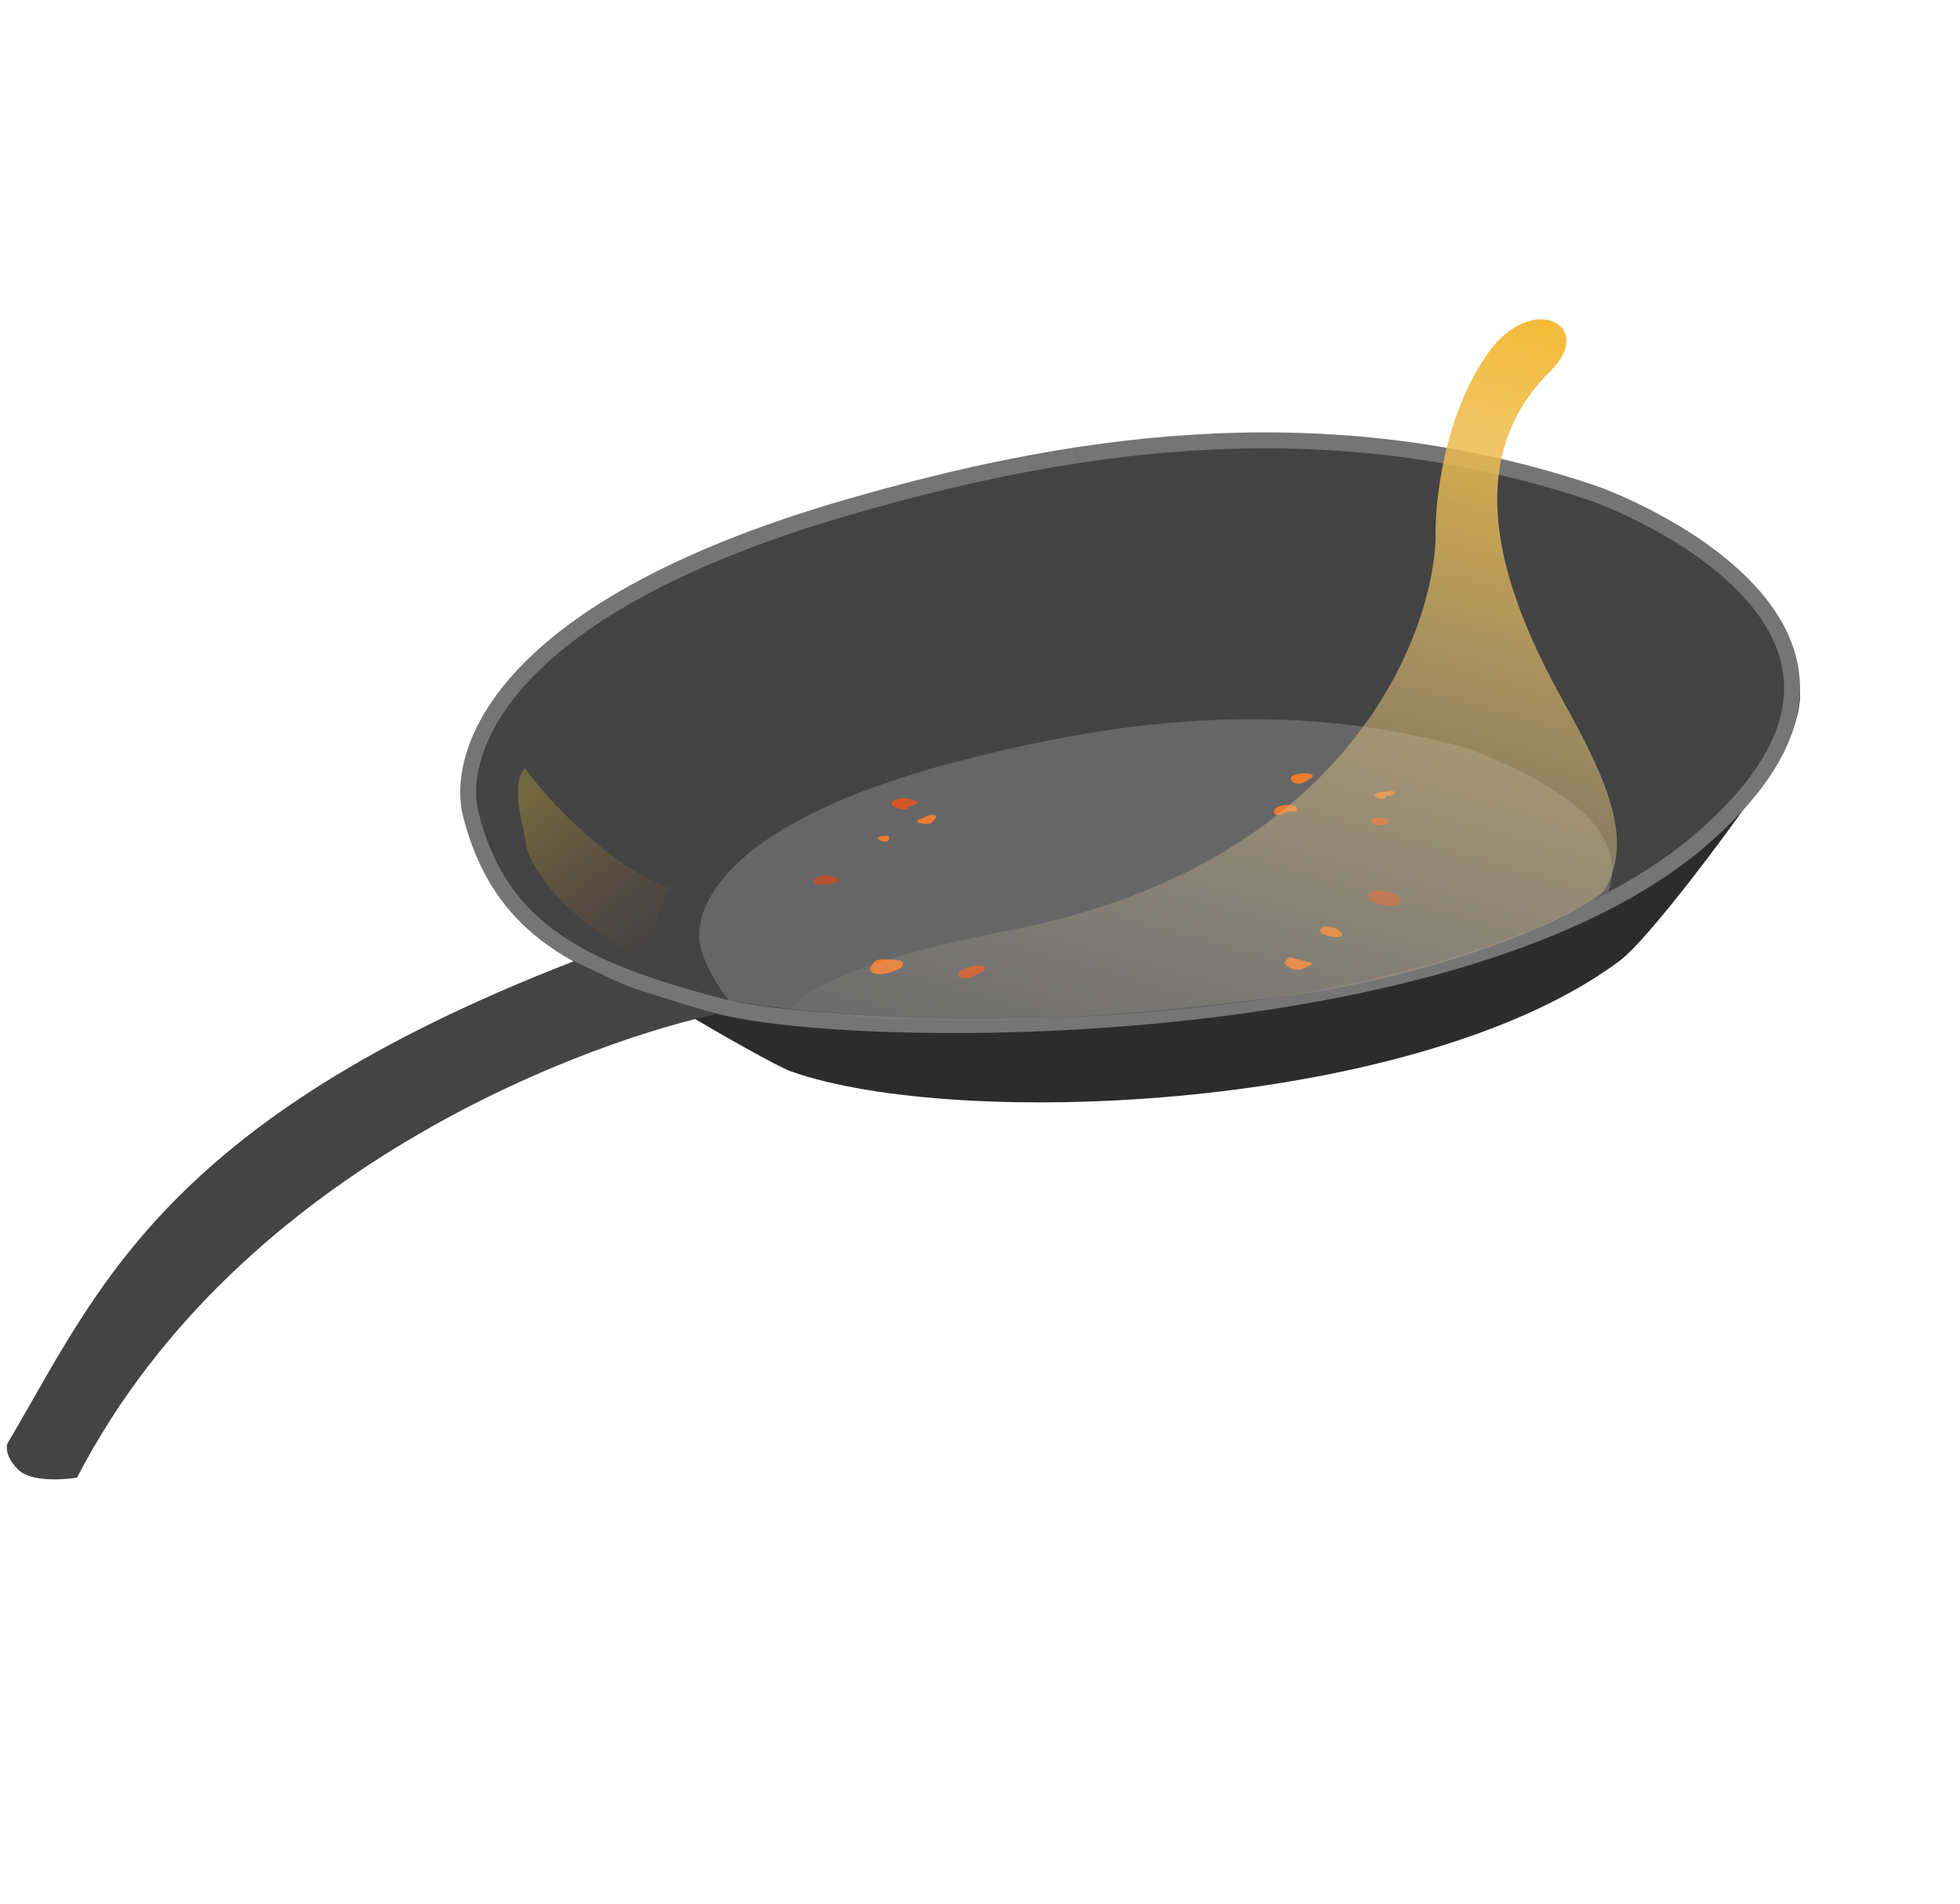 <svg width="1969" height="1913" viewBox="0 0 1969 1913" fill="none" xmlns="http://www.w3.org/2000/svg">
<path d="M1626.75 965.683C1424.5 1116 963.013 1135.96 794.882 1076.59C780.556 1071.53 722.16 1037.99 694.752 1021.86C641.098 994.267 615.323 897.578 611.429 851.085C605.87 784.713 655.664 627.152 963.013 541.045C1138.1 491.993 1358.02 457.546 1576.64 575.364C1611.32 604.593 1880.3 594.799 1789.87 756.806C1774.63 784.112 1662.11 939.402 1626.75 965.683Z" fill="#2C2C2C"/>
<path d="M1710.32 842.328C1650.5 894.356 1567.67 933.389 1474.34 961.981C1381.1 990.549 1277.87 1008.54 1177.69 1018.79C1077.52 1029.03 980.563 1031.52 899.928 1029.14C819.11 1026.75 755.233 1019.49 720.98 1010.47C650.789 991.993 596.186 972.62 555.402 943.586C515.003 914.827 487.768 876.29 472.967 818.415C465.82 790.468 470.471 739.674 521.94 682.502C573.504 625.223 672.045 561.672 852.027 509.594C1057.44 450.159 1317.94 401.356 1597.32 494.48C1609.55 498.557 1637.92 509.8 1669.76 527.65C1701.64 545.524 1736.51 569.745 1762.2 599.618C1787.83 629.426 1803.87 664.274 1799.62 703.892C1795.36 743.647 1770.49 790.008 1710.32 842.328Z" fill="#434343" stroke="#757575" stroke-width="16"/>
<path d="M528.822 851.378C546.512 907.279 626.34 956.907 664.043 974.733C648.058 942.85 664.301 906.556 674.421 892.394C619.899 877.035 547.002 801.311 527.507 771.601C510.713 788.486 528.146 835.976 528.822 851.378Z" fill="url(#paint0_linear_306:171)" fill-opacity="0.27"/>
<path fill-rule="evenodd" clip-rule="evenodd" d="M732.076 1004.93C717.615 986.872 708.123 967.139 704.359 954.202C693.66 917.424 720.375 827.019 966.746 763.845C1107.09 727.857 1285.88 697.818 1477.58 752.845C1480.56 754.233 1484.68 755.977 1489.64 758.076C1533.18 776.514 1641.55 822.406 1615.65 896.686C1357.56 1042.15 930.005 1035.51 752.396 1008.42C745.566 1007.38 738.788 1006.22 732.076 1004.93Z" fill="#666666"/>
<path d="M77.34 1484.72C243.196 1164.7 606.854 1042.74 719.699 1018.95C719.699 1018.95 647.886 997.276 631.478 990.979C615.071 984.683 576.783 965.702 576.783 965.702C161.106 1126.51 96.62 1300.72 7.637 1450.02C7.637 1450.02 2.594 1460.55 17.899 1476.29C33.205 1492.03 77.34 1484.72 77.34 1484.72Z" fill="#454444"/>
<path d="M902.657 802.534C900.387 803.024 898.304 803.844 896.969 804.972C895.635 806.096 895.106 807.545 895.824 808.836C897.116 811.14 901.665 812.287 905.733 813.159C907.259 813.485 909.102 813.791 910.407 813.252C911.625 812.745 911.713 811.765 912.478 811.034C914.903 808.709 925.36 808.71 920.182 805.001C916.37 802.274 908.262 801.327 902.657 802.534Z" fill="#D6562B"/>
<path d="M886.005 839.922C883.909 839.946 882.222 841.098 882.241 842.252C882.268 843.407 883.735 844.461 885.599 844.986C887.464 845.511 889.66 845.575 891.728 845.404C892.478 844.565 893.236 843.703 893.476 842.776C893.715 841.844 893.357 840.816 892.134 840.165C890.911 839.51 888.729 839.39 887.553 840.065" fill="#ED7C31"/>
<path d="M934.383 818.916C932.963 819.132 931.767 819.651 930.621 820.163C928.163 821.241 925.712 822.323 923.254 823.405C922.555 823.715 921.834 824.044 921.502 824.501C920.938 825.276 921.736 826.194 922.945 826.694C924.161 827.194 925.688 827.376 927.171 827.55C929.814 827.854 932.867 828.11 934.964 827.175C936.053 826.687 936.681 825.956 937.266 825.252C938.291 824.016 939.316 822.779 940.348 821.543C942.001 819.555 937.524 818.432 934.383 818.916Z" fill="#ED7C31"/>
<path d="M824.739 880.119C821.143 881.06 818.446 882.978 817.671 885.139C817.352 886.014 817.365 886.977 818.22 887.74C820.025 889.352 824.267 889.221 827.646 888.889C830.081 888.65 832.523 888.412 834.957 888.174C837.313 887.944 839.899 887.638 841.306 886.57C848.547 881.093 830.943 878.491 824.739 880.119Z" fill="#B55232"/>
<path d="M1311.05 777.12C1313.77 777.05 1317.11 777.16 1318.37 778.5C1319.73 779.948 1317.57 781.604 1315.56 782.791C1314.01 783.7 1312.48 784.609 1310.94 785.517C1305.46 788.74 1297.86 787.503 1296.74 782.854C1295.64 778.293 1304.74 777.287 1311.05 777.12Z" fill="#ED7C31"/>
<path d="M1301.84 816.207C1309.39 808.389 1287.73 805.859 1281.12 812.583C1279.18 814.559 1278.54 818.838 1284.64 818.933C1288.2 818.992 1289.56 816.418 1292.42 815.631C1293.37 815.37 1302.88 815.138 1301.84 816.207Z" fill="#ED7C31"/>
<path d="M1395.07 825.468C1395.07 826.416 1394.1 827.318 1392.75 827.897C1391.39 828.476 1389.67 828.763 1387.97 828.851C1385.78 828.97 1383.51 828.775 1381.61 828.166C1377.07 826.712 1376 822.442 1382.06 821.768C1386.42 821.283 1395.06 822.379 1395.07 825.468Z" fill="#D6562B"/>
<path d="M1391.03 801.969C1391.77 801.377 1391.5 800.508 1392.33 799.956C1393.3 799.305 1395.12 799.456 1396.63 799.347C1398.73 799.2 1400.71 798.34 1401.12 797.19C1402.18 794.202 1396.48 794.784 1393.49 795.272C1390.43 795.768 1386.88 795.765 1383.98 796.5C1375.6 798.618 1387.41 804.856 1391.03 801.969Z" fill="#ED7C31"/>
<path d="M1392.14 910.417C1395.81 910.917 1399.88 910.388 1402.76 909.035C1405.62 907.687 1407.23 905.548 1406.92 903.469C1406.01 897.196 1384.82 891.127 1376.63 896.59C1368.01 902.347 1382.62 909.124 1392.14 910.417Z" fill="#B55232"/>
<path d="M1339.11 941.225C1357.1 943.664 1345.69 931.446 1334.04 930.958C1329.08 930.753 1326.21 932.452 1326.42 935.232C1326.72 939.11 1333.25 940.429 1339.11 941.225Z" fill="#ED7C31"/>
<path d="M881.149 964.755C878.77 965.591 877.601 967.134 876.561 968.581C875.586 969.933 874.611 971.301 874.291 972.742C873.972 974.186 874.379 975.732 875.954 976.898C878.212 978.566 882.453 979.108 886.163 978.757C889.88 978.41 893.21 977.329 896.453 976.268C900.042 975.092 903.825 973.806 905.673 971.735C908.257 968.833 907.954 965.44 901.812 964.66C896.62 963.997 885.718 963.144 881.149 964.755Z" fill="#ED7C31"/>
<path d="M964.376 976.391C963.135 977.539 962.556 978.944 963.101 980.251C963.645 981.558 965.422 982.732 967.755 983.099C969.253 983.332 970.88 983.228 972.321 982.908C974.202 982.486 975.745 981.716 977.244 980.963C980.827 979.162 997.03 972.619 985.634 970.276C978.672 968.845 967.608 973.403 964.376 976.391Z" fill="#D6562B"/>
<path d="M1296.74 972.977C1299.19 974.2 1302.8 974.896 1305.87 974.233C1307.07 973.976 1308.1 973.536 1309.11 973.104C1311.49 972.09 1313.86 971.075 1316.23 970.06C1317.09 969.695 1318.01 969.263 1318.13 968.67C1318.31 967.735 1316.49 967.102 1314.94 966.713C1308.75 965.172 1302.56 963.627 1296.37 962.082C1294.2 961.541 1290.43 966.578 1290.51 967.407C1290.71 969.294 1294.31 971.774 1296.74 972.977Z" fill="#ED7C31"/>
<path d="M1557.72 372.708C1463.74 464.974 1509.88 595.681 1570.31 704.339C1613.62 782.217 1641.34 842.889 1612.58 892.863C1604.88 910.434 1462.73 978.956 1292.57 1000.63C968.754 1041.87 846.271 1021.05 793.835 1014.41C813.252 989.442 876.335 961.63 1015.97 934.33C1347.43 869.527 1438.22 645.419 1442.19 541.465C1441.14 505.589 1450.18 418.062 1494.73 354.961C1539.28 291.86 1603.98 327.295 1557.72 372.708Z" fill="url(#paint1_linear_306:171)"/>
<defs>
<linearGradient id="paint0_linear_306:171" x1="557.509" y1="786.806" x2="674.211" y2="938.638" gradientUnits="userSpaceOnUse">
<stop stop-color="#EDC431"/>
<stop offset="1" stop-color="#ED7C31" stop-opacity="0"/>
</linearGradient>
<linearGradient id="paint1_linear_306:171" x1="1378.08" y1="280.331" x2="1129.16" y2="1163.94" gradientUnits="userSpaceOnUse">
<stop stop-color="#F4BB3A"/>
<stop offset="1" stop-color="#C4C4C4" stop-opacity="0"/>
</linearGradient>
</defs>
</svg>
